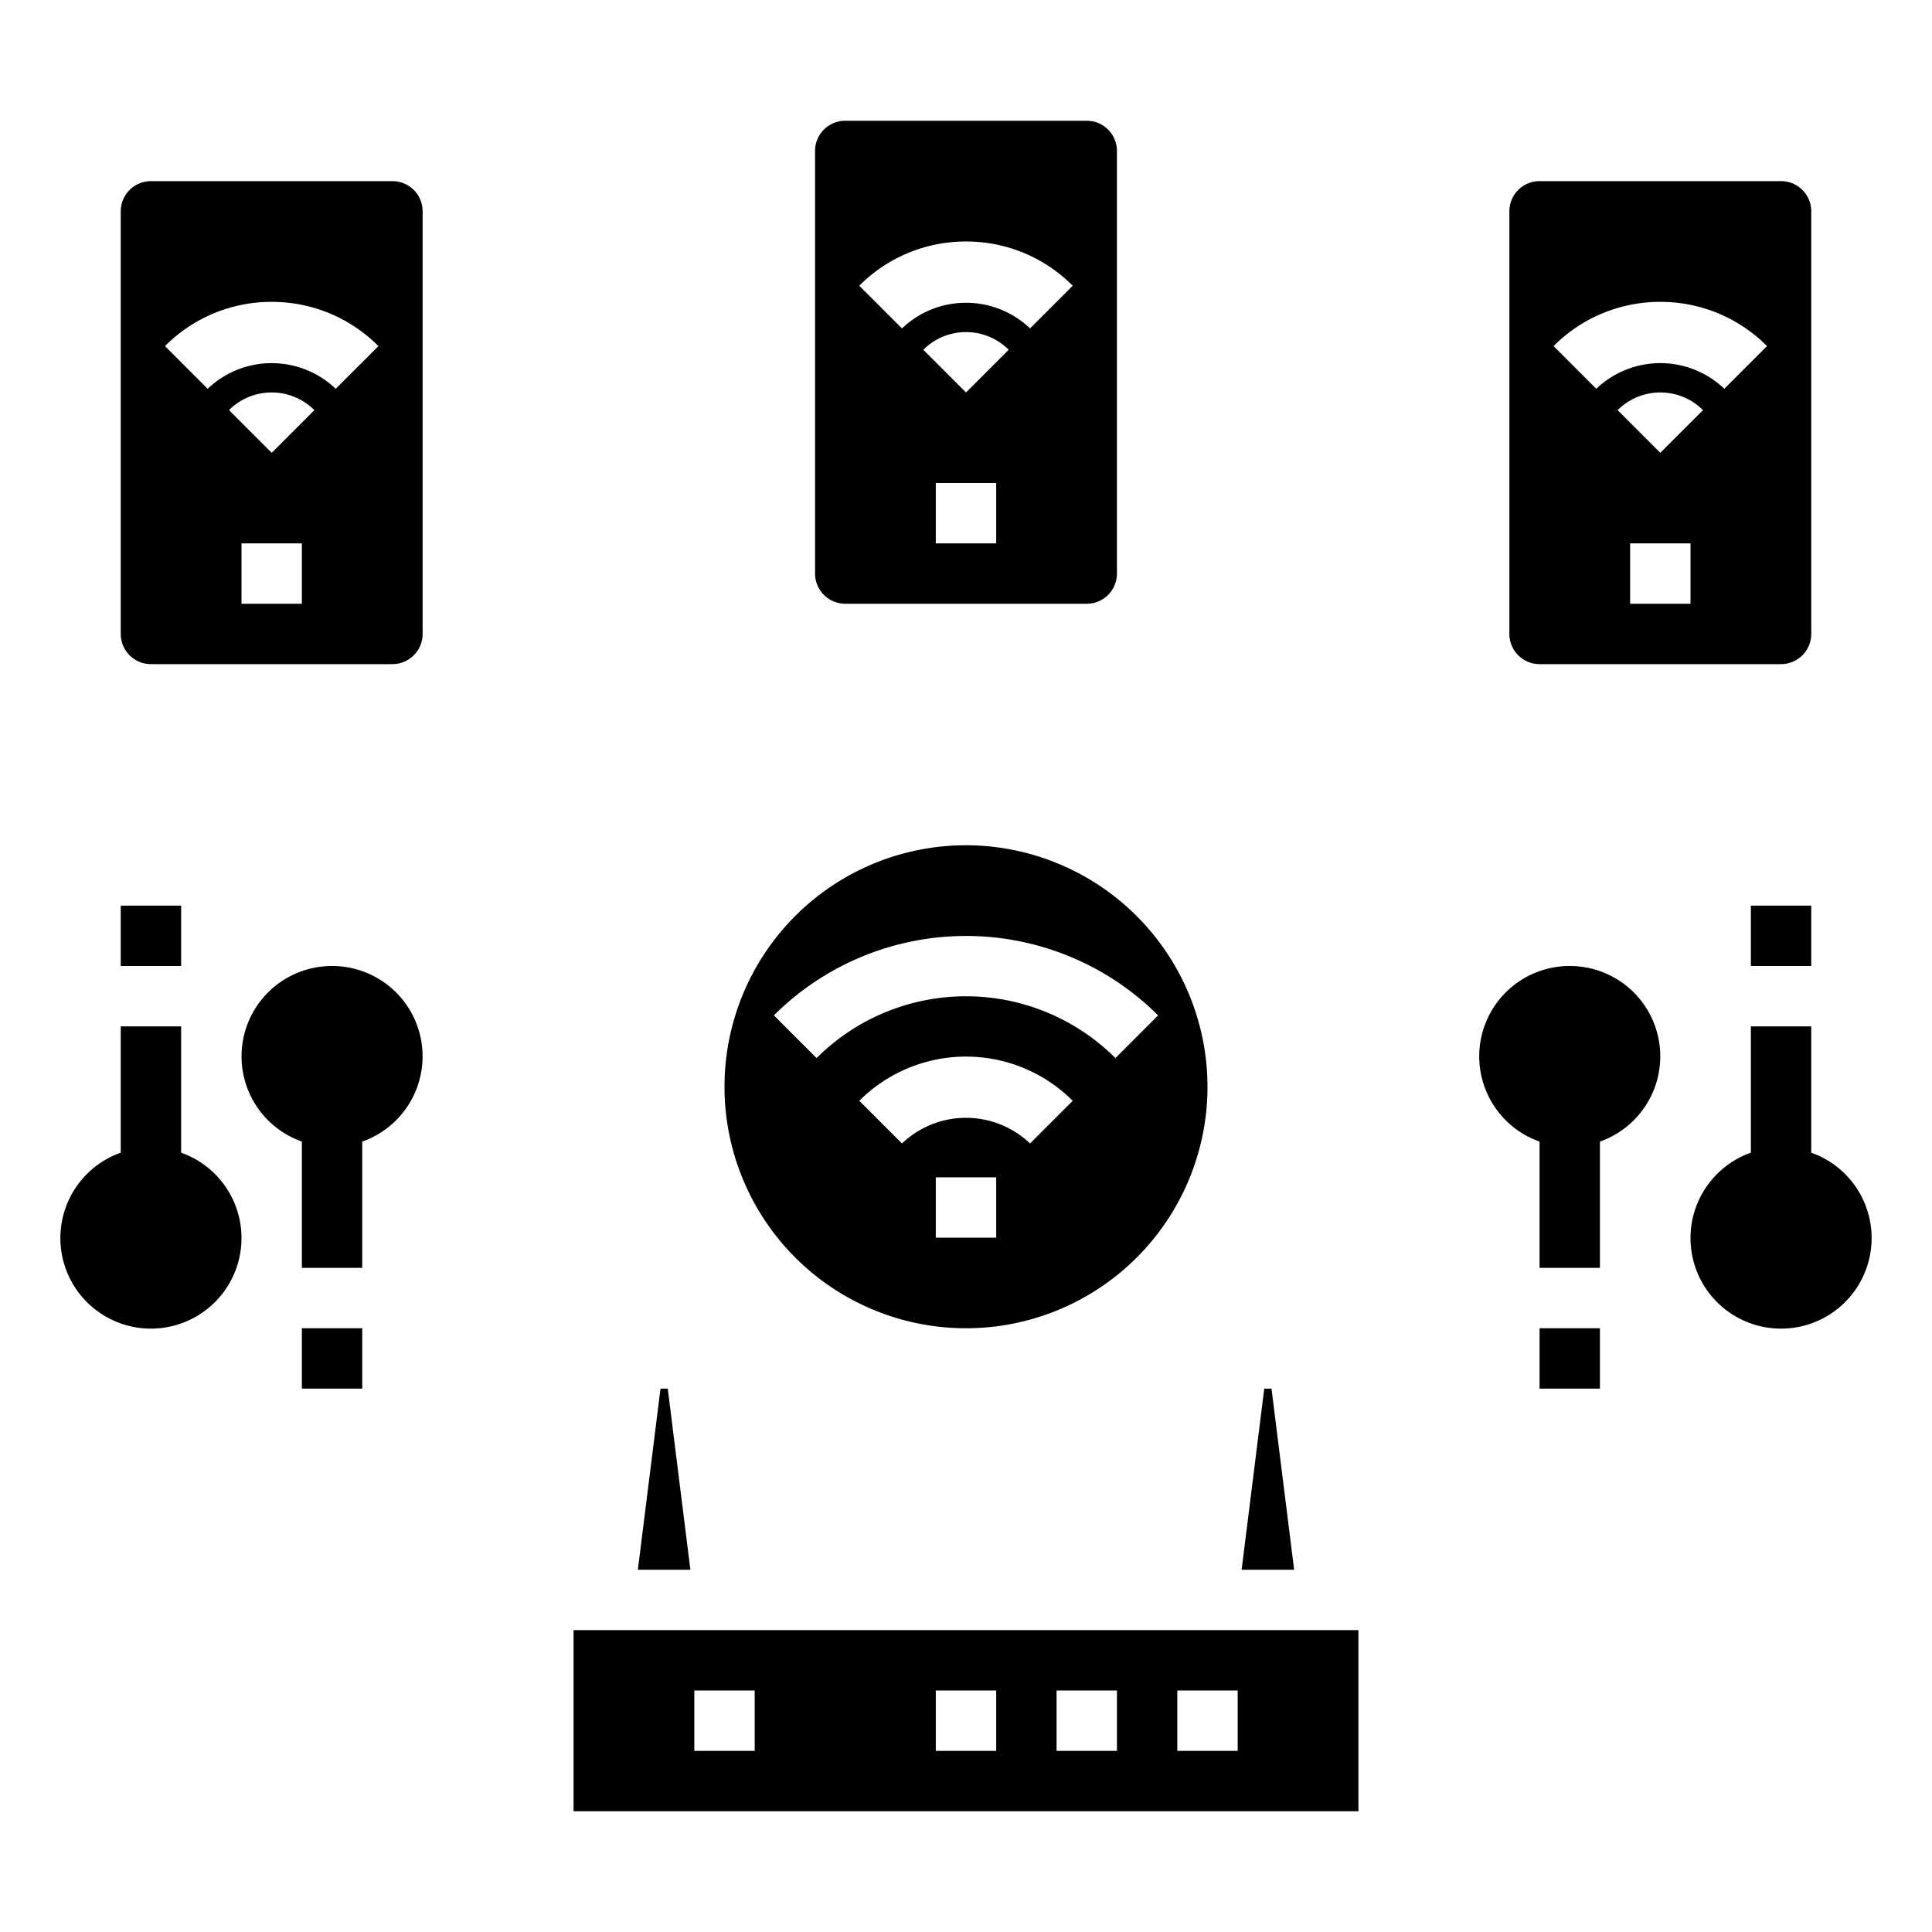 <svg xmlns="http://www.w3.org/2000/svg" viewBox="0 0 64 64" x="0px" y="0px"><g><path d="M45,54H19v6H45ZM25,58H23V56h2Zm8,0H31V56h2Zm4,0H35V56h2Zm4,0H39V56h2Z"></path><polygon points="42.12 46 41.88 46 41.13 52 42.87 52 42.12 46"></polygon><polygon points="22.12 46 21.88 46 21.13 52 22.87 52 22.12 46"></polygon><path d="M32,28a8,8,0,1,0,8,8A8.009,8.009,0,0,0,32,28Zm1,13H31V39h2Zm1.121-3.121a3.072,3.072,0,0,0-4.242,0l-1.414-1.414a5,5,0,0,1,7.07,0ZM36.95,35.05a7.009,7.009,0,0,0-9.9,0l-1.414-1.414a9.012,9.012,0,0,1,12.728,0Z"></path><path d="M11,32a2.993,2.993,0,0,0-1,5.816V42h2V37.816A2.993,2.993,0,0,0,11,32Z"></path><rect x="10" y="44" width="2" height="2"></rect><path d="M52,32a2.993,2.993,0,0,0-1,5.816V42h2V37.816A2.993,2.993,0,0,0,52,32Z"></path><rect x="51" y="44" width="2" height="2"></rect><path d="M60,38.184V34H58v4.184a3,3,0,1,0,2,0Z"></path><rect x="58" y="30" width="2" height="2"></rect><path d="M6,38.184V34H4v4.184a3,3,0,1,0,2,0Z"></path><rect x="4" y="30" width="2" height="2"></rect><path d="M5,22h8a1,1,0,0,0,1-1V7a1,1,0,0,0-1-1H5A1,1,0,0,0,4,7V21A1,1,0,0,0,5,22Zm5-2H8V18h2ZM9,15,7.586,13.586a2,2,0,0,1,2.828,0Zm0-5a4.965,4.965,0,0,1,3.535,1.465l-1.414,1.414a3.072,3.072,0,0,0-4.242,0L5.465,11.465A4.965,4.965,0,0,1,9,10Z"></path><path d="M51,22h8a1,1,0,0,0,1-1V7a1,1,0,0,0-1-1H51a1,1,0,0,0-1,1V21A1,1,0,0,0,51,22Zm5-2H54V18h2Zm-1-5-1.414-1.414a2,2,0,0,1,2.828,0Zm0-5a4.965,4.965,0,0,1,3.535,1.465l-1.414,1.414a3.072,3.072,0,0,0-4.242,0l-1.414-1.414A4.965,4.965,0,0,1,55,10Z"></path><path d="M28,20h8a1,1,0,0,0,1-1V5a1,1,0,0,0-1-1H28a1,1,0,0,0-1,1V19A1,1,0,0,0,28,20Zm5-2H31V16h2Zm-1-5-1.414-1.414a2,2,0,0,1,2.828,0Zm0-5a4.965,4.965,0,0,1,3.535,1.465l-1.414,1.414a3.072,3.072,0,0,0-4.242,0L28.465,9.465A4.965,4.965,0,0,1,32,8Z"></path></g></svg>